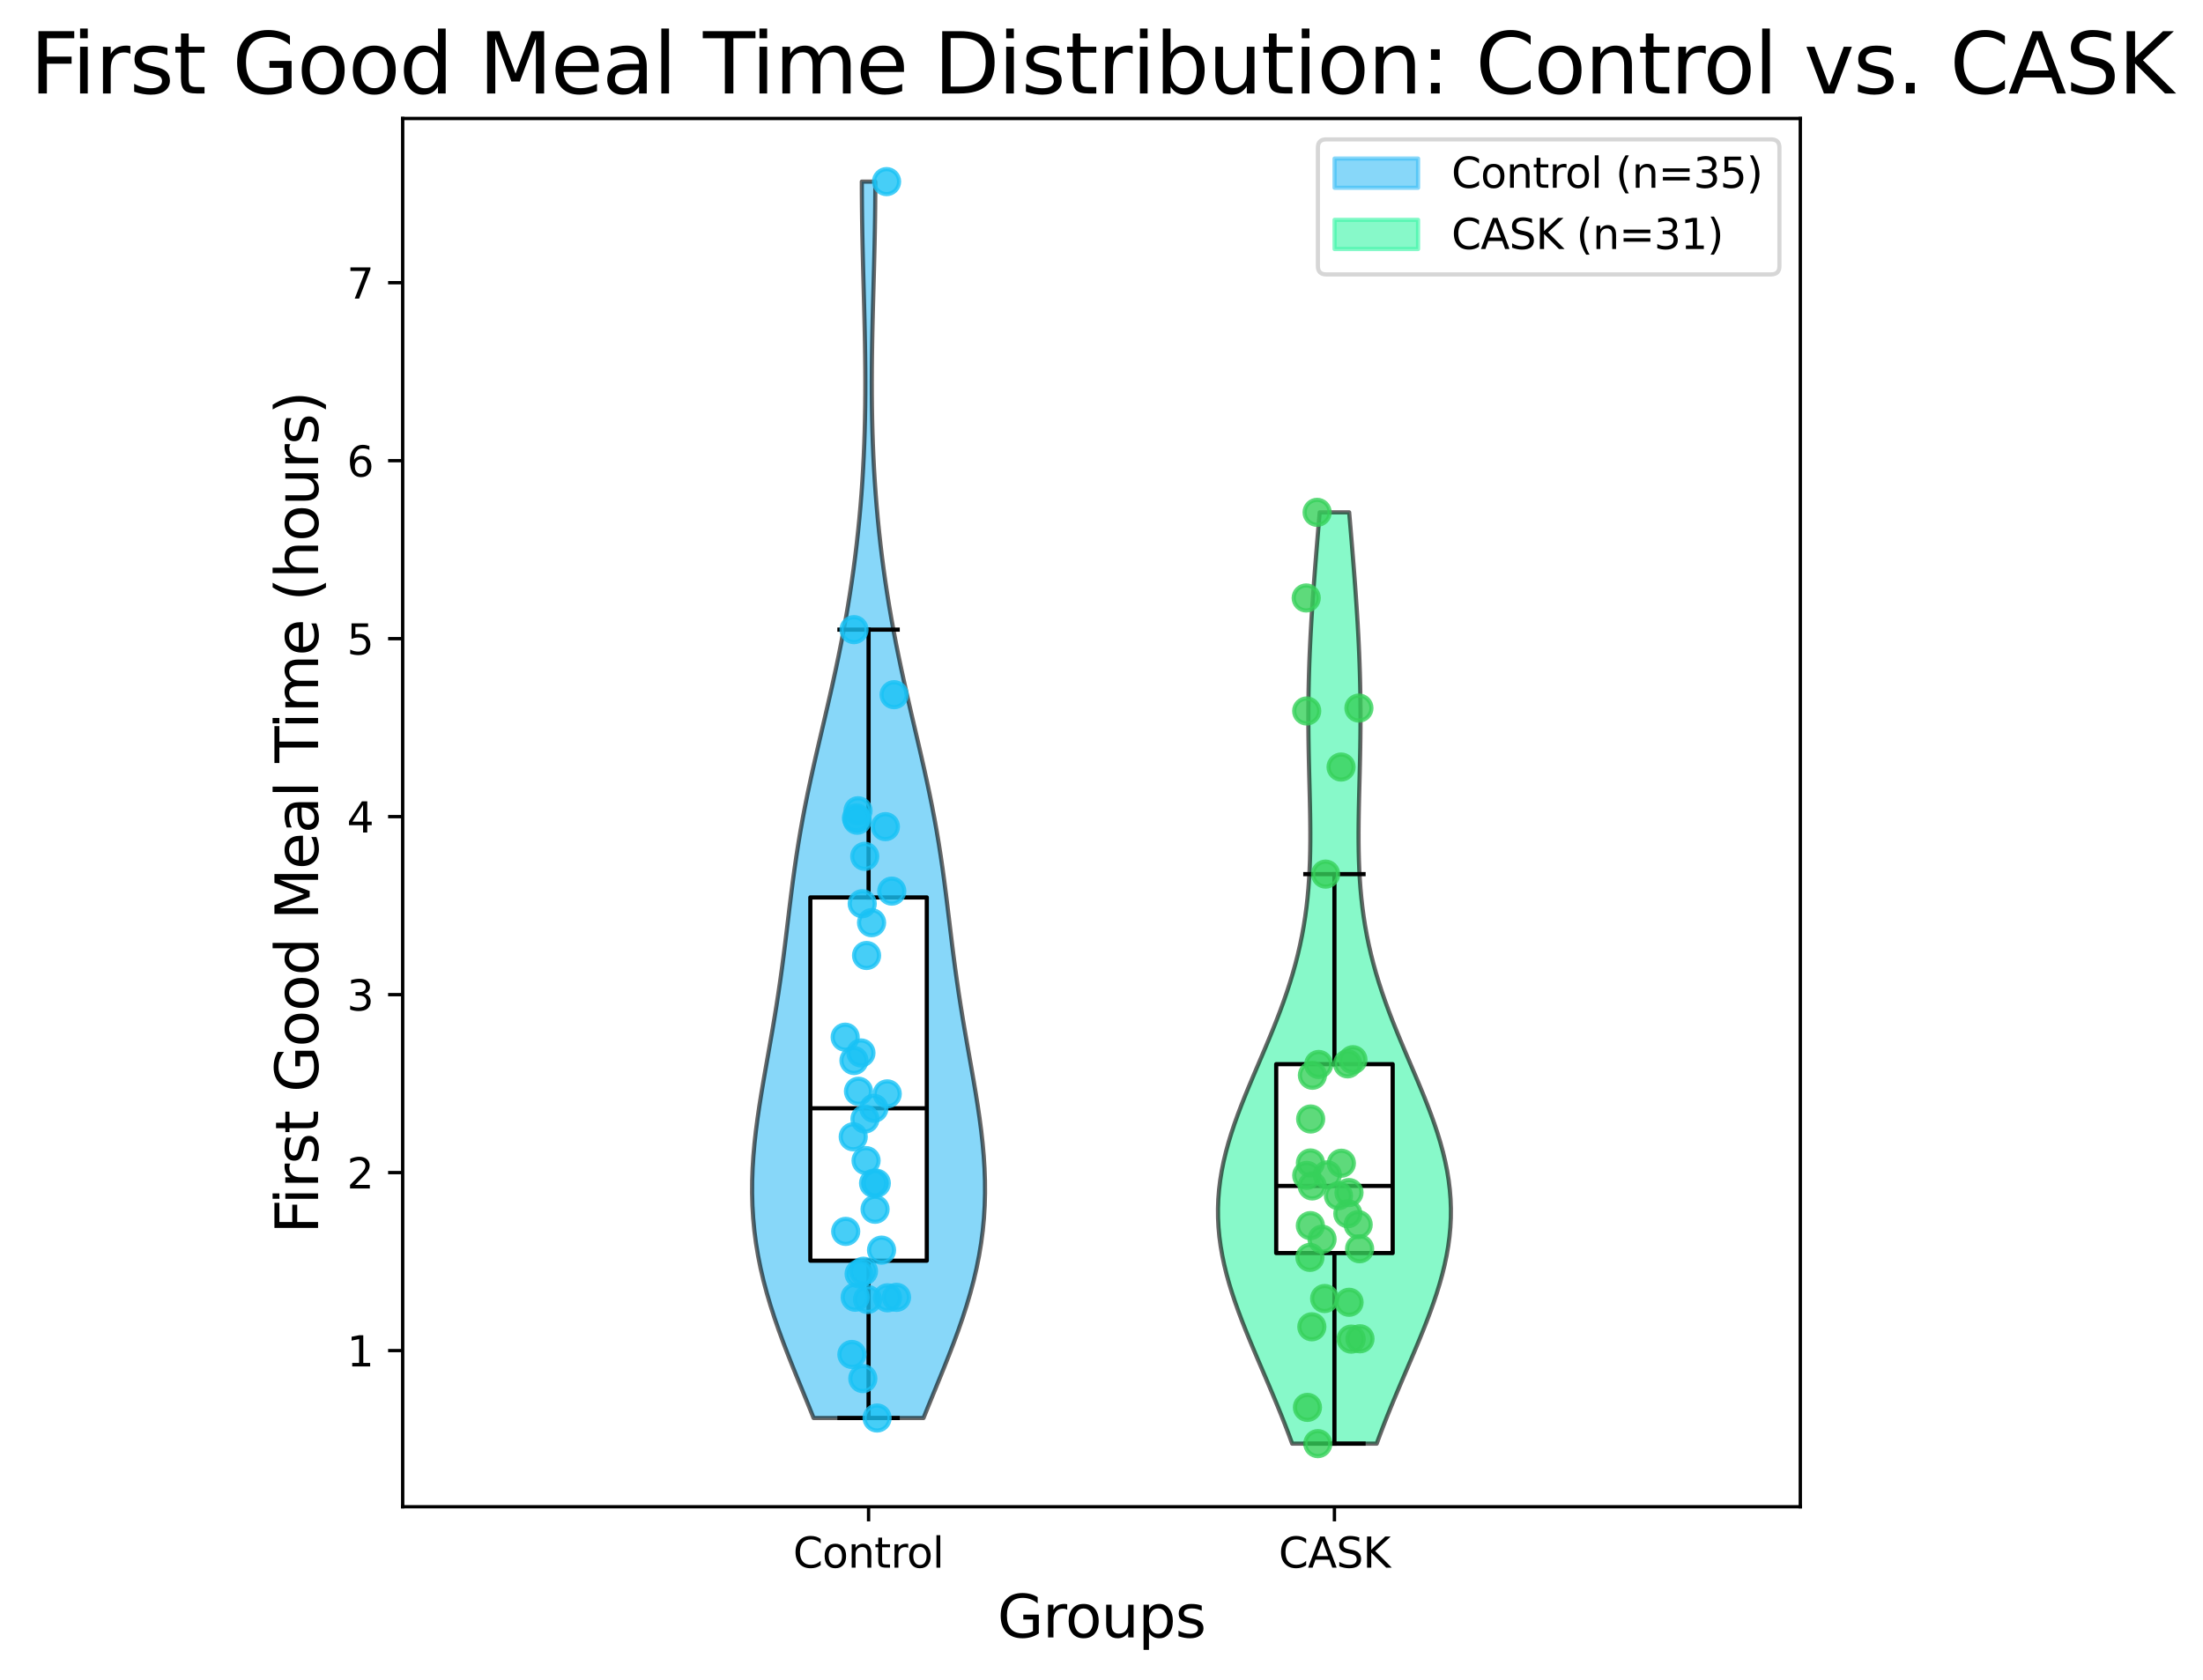 <?xml version="1.0" encoding="utf-8" standalone="no"?>
<!DOCTYPE svg PUBLIC "-//W3C//DTD SVG 1.1//EN"
  "http://www.w3.org/Graphics/SVG/1.1/DTD/svg11.dtd">
<svg xmlns:xlink="http://www.w3.org/1999/xlink" width="527.731pt" height="402.464pt" viewBox="0 0 527.731 402.464" xmlns="http://www.w3.org/2000/svg" version="1.1">
 <defs>
  <style type="text/css">*{stroke-linejoin: round; stroke-linecap: butt}</style>
 </defs>
 <g id="figure_1">
  <g id="patch_1">
   <path d="M 0 402.464 
L 527.731 402.464 
L 527.731 0 
L 0 0 
z
" style="fill: #ffffff"/>
  </g>
  <g id="axes_1">
   <g id="patch_2">
    <path d="M 96.466 361.037 
L 431.266 361.037 
L 431.266 28.397 
L 96.466 28.397 
z
" style="fill: #ffffff"/>
   </g>
   <g id="PolyCollection_1">
    <defs>
     <path id="mcf7bd364bf" d="M 221.23 -62.686 
L 194.901 -62.686 
L 193.692 -65.679 
L 192.469 -68.671 
L 191.243 -71.664 
L 190.029 -74.656 
L 188.84 -77.649 
L 187.687 -80.641 
L 186.585 -83.634 
L 185.544 -86.626 
L 184.576 -89.619 
L 183.69 -92.612 
L 182.893 -95.604 
L 182.193 -98.597 
L 181.594 -101.589 
L 181.099 -104.582 
L 180.709 -107.574 
L 180.425 -110.567 
L 180.245 -113.559 
L 180.166 -116.552 
L 180.182 -119.544 
L 180.289 -122.537 
L 180.48 -125.529 
L 180.746 -128.522 
L 181.08 -131.515 
L 181.471 -134.507 
L 181.911 -137.5 
L 182.388 -140.492 
L 182.894 -143.485 
L 183.416 -146.477 
L 183.947 -149.47 
L 184.477 -152.462 
L 184.999 -155.455 
L 185.506 -158.447 
L 185.993 -161.44 
L 186.457 -164.432 
L 186.897 -167.425 
L 187.313 -170.418 
L 187.708 -173.41 
L 188.086 -176.403 
L 188.452 -179.395 
L 188.812 -182.388 
L 189.174 -185.38 
L 189.545 -188.373 
L 189.932 -191.365 
L 190.341 -194.358 
L 190.778 -197.35 
L 191.247 -200.343 
L 191.75 -203.335 
L 192.288 -206.328 
L 192.861 -209.321 
L 193.467 -212.313 
L 194.103 -215.306 
L 194.763 -218.298 
L 195.442 -221.291 
L 196.135 -224.283 
L 196.836 -227.276 
L 197.537 -230.268 
L 198.234 -233.261 
L 198.92 -236.253 
L 199.591 -239.246 
L 200.242 -242.238 
L 200.871 -245.231 
L 201.474 -248.224 
L 202.05 -251.216 
L 202.597 -254.209 
L 203.113 -257.201 
L 203.598 -260.194 
L 204.053 -263.186 
L 204.476 -266.179 
L 204.867 -269.171 
L 205.228 -272.164 
L 205.557 -275.156 
L 205.856 -278.149 
L 206.125 -281.141 
L 206.364 -284.134 
L 206.574 -287.127 
L 206.755 -290.119 
L 206.908 -293.112 
L 207.034 -296.104 
L 207.133 -299.097 
L 207.207 -302.089 
L 207.258 -305.082 
L 207.285 -308.074 
L 207.292 -311.067 
L 207.28 -314.059 
L 207.25 -317.052 
L 207.206 -320.044 
L 207.148 -323.037 
L 207.081 -326.03 
L 207.006 -329.022 
L 206.927 -332.015 
L 206.846 -335.007 
L 206.766 -338 
L 206.69 -340.992 
L 206.621 -343.985 
L 206.561 -346.977 
L 206.512 -349.97 
L 206.476 -352.962 
L 206.454 -355.955 
L 206.447 -358.947 
L 209.684 -358.947 
L 209.684 -358.947 
L 209.677 -355.955 
L 209.655 -352.962 
L 209.619 -349.97 
L 209.57 -346.977 
L 209.51 -343.985 
L 209.441 -340.992 
L 209.365 -338 
L 209.285 -335.007 
L 209.204 -332.015 
L 209.125 -329.022 
L 209.05 -326.03 
L 208.983 -323.037 
L 208.926 -320.044 
L 208.881 -317.052 
L 208.852 -314.059 
L 208.839 -311.067 
L 208.846 -308.074 
L 208.874 -305.082 
L 208.924 -302.089 
L 208.998 -299.097 
L 209.098 -296.104 
L 209.223 -293.112 
L 209.376 -290.119 
L 209.557 -287.127 
L 209.767 -284.134 
L 210.006 -281.141 
L 210.275 -278.149 
L 210.574 -275.156 
L 210.904 -272.164 
L 211.264 -269.171 
L 211.656 -266.179 
L 212.079 -263.186 
L 212.533 -260.194 
L 213.018 -257.201 
L 213.535 -254.209 
L 214.081 -251.216 
L 214.657 -248.224 
L 215.26 -245.231 
L 215.889 -242.238 
L 216.541 -239.246 
L 217.212 -236.253 
L 217.898 -233.261 
L 218.594 -230.268 
L 219.296 -227.276 
L 219.996 -224.283 
L 220.689 -221.291 
L 221.368 -218.298 
L 222.029 -215.306 
L 222.664 -212.313 
L 223.27 -209.321 
L 223.843 -206.328 
L 224.382 -203.335 
L 224.885 -200.343 
L 225.353 -197.35 
L 225.79 -194.358 
L 226.199 -191.365 
L 226.586 -188.373 
L 226.957 -185.38 
L 227.319 -182.388 
L 227.68 -179.395 
L 228.046 -176.403 
L 228.423 -173.41 
L 228.818 -170.418 
L 229.235 -167.425 
L 229.675 -164.432 
L 230.139 -161.44 
L 230.625 -158.447 
L 231.132 -155.455 
L 231.654 -152.462 
L 232.184 -149.47 
L 232.715 -146.477 
L 233.238 -143.485 
L 233.743 -140.492 
L 234.22 -137.5 
L 234.66 -134.507 
L 235.052 -131.515 
L 235.385 -128.522 
L 235.652 -125.529 
L 235.842 -122.537 
L 235.949 -119.544 
L 235.966 -116.552 
L 235.886 -113.559 
L 235.706 -110.567 
L 235.422 -107.574 
L 235.032 -104.582 
L 234.537 -101.589 
L 233.938 -98.597 
L 233.238 -95.604 
L 232.441 -92.612 
L 231.555 -89.619 
L 230.587 -86.626 
L 229.546 -83.634 
L 228.444 -80.641 
L 227.292 -77.649 
L 226.102 -74.656 
L 224.888 -71.664 
L 223.663 -68.671 
L 222.439 -65.679 
L 221.23 -62.686 
z
" style="stroke: #000000; stroke-opacity: 0.6"/>
    </defs>
    <g clip-path="url(#p0cab4047d6)">
     <use xlink:href="#mcf7bd364bf" x="0" y="402.464" style="fill: #38bcf5; fill-opacity: 0.6; stroke: #000000; stroke-opacity: 0.6"/>
    </g>
   </g>
   <g id="PolyCollection_2">
    <defs>
     <path id="m0493d52d40" d="M 329.791 -56.547 
L 309.541 -56.547 
L 308.708 -58.802 
L 307.844 -61.056 
L 306.954 -63.31 
L 306.039 -65.564 
L 305.104 -67.818 
L 304.155 -70.072 
L 303.194 -72.326 
L 302.23 -74.58 
L 301.266 -76.834 
L 300.311 -79.088 
L 299.371 -81.342 
L 298.452 -83.596 
L 297.563 -85.85 
L 296.711 -88.104 
L 295.904 -90.358 
L 295.149 -92.612 
L 294.454 -94.866 
L 293.825 -97.12 
L 293.27 -99.374 
L 292.795 -101.628 
L 292.404 -103.882 
L 292.102 -106.136 
L 291.894 -108.39 
L 291.781 -110.644 
L 291.766 -112.898 
L 291.848 -115.152 
L 292.027 -117.406 
L 292.302 -119.661 
L 292.669 -121.915 
L 293.125 -124.169 
L 293.664 -126.423 
L 294.282 -128.677 
L 294.971 -130.931 
L 295.723 -133.185 
L 296.532 -135.439 
L 297.388 -137.693 
L 298.283 -139.947 
L 299.208 -142.201 
L 300.154 -144.455 
L 301.112 -146.709 
L 302.074 -148.963 
L 303.031 -151.217 
L 303.976 -153.471 
L 304.9 -155.725 
L 305.798 -157.979 
L 306.662 -160.233 
L 307.488 -162.487 
L 308.271 -164.741 
L 309.006 -166.995 
L 309.691 -169.249 
L 310.323 -171.503 
L 310.9 -173.757 
L 311.421 -176.011 
L 311.887 -178.265 
L 312.299 -180.52 
L 312.656 -182.774 
L 312.961 -185.028 
L 313.216 -187.282 
L 313.425 -189.536 
L 313.589 -191.79 
L 313.714 -194.044 
L 313.802 -196.298 
L 313.857 -198.552 
L 313.885 -200.806 
L 313.888 -203.06 
L 313.871 -205.314 
L 313.839 -207.568 
L 313.795 -209.822 
L 313.743 -212.076 
L 313.687 -214.33 
L 313.63 -216.584 
L 313.575 -218.838 
L 313.525 -221.092 
L 313.482 -223.346 
L 313.449 -225.6 
L 313.427 -227.854 
L 313.417 -230.108 
L 313.421 -232.362 
L 313.439 -234.616 
L 313.471 -236.87 
L 313.518 -239.124 
L 313.579 -241.379 
L 313.654 -243.633 
L 313.743 -245.887 
L 313.845 -248.141 
L 313.958 -250.395 
L 314.083 -252.649 
L 314.218 -254.903 
L 314.363 -257.157 
L 314.516 -259.411 
L 314.676 -261.665 
L 314.844 -263.919 
L 315.017 -266.173 
L 315.195 -268.427 
L 315.378 -270.681 
L 315.563 -272.935 
L 315.752 -275.189 
L 315.943 -277.443 
L 316.134 -279.697 
L 323.197 -279.697 
L 323.197 -279.697 
L 323.389 -277.443 
L 323.579 -275.189 
L 323.768 -272.935 
L 323.954 -270.681 
L 324.136 -268.427 
L 324.314 -266.173 
L 324.488 -263.919 
L 324.655 -261.665 
L 324.816 -259.411 
L 324.969 -257.157 
L 325.113 -254.903 
L 325.248 -252.649 
L 325.373 -250.395 
L 325.487 -248.141 
L 325.588 -245.887 
L 325.677 -243.633 
L 325.752 -241.379 
L 325.813 -239.124 
L 325.86 -236.87 
L 325.893 -234.616 
L 325.91 -232.362 
L 325.914 -230.108 
L 325.904 -227.854 
L 325.882 -225.6 
L 325.849 -223.346 
L 325.806 -221.092 
L 325.756 -218.838 
L 325.702 -216.584 
L 325.645 -214.33 
L 325.588 -212.076 
L 325.536 -209.822 
L 325.492 -207.568 
L 325.46 -205.314 
L 325.443 -203.06 
L 325.447 -200.806 
L 325.474 -198.552 
L 325.53 -196.298 
L 325.618 -194.044 
L 325.742 -191.79 
L 325.907 -189.536 
L 326.115 -187.282 
L 326.37 -185.028 
L 326.676 -182.774 
L 327.033 -180.52 
L 327.444 -178.265 
L 327.91 -176.011 
L 328.432 -173.757 
L 329.009 -171.503 
L 329.64 -169.249 
L 330.325 -166.995 
L 331.06 -164.741 
L 331.843 -162.487 
L 332.669 -160.233 
L 333.533 -157.979 
L 334.431 -155.725 
L 335.355 -153.471 
L 336.3 -151.217 
L 337.257 -148.963 
L 338.219 -146.709 
L 339.178 -144.455 
L 340.124 -142.201 
L 341.049 -139.947 
L 341.944 -137.693 
L 342.8 -135.439 
L 343.608 -133.185 
L 344.361 -130.931 
L 345.049 -128.677 
L 345.667 -126.423 
L 346.206 -124.169 
L 346.662 -121.915 
L 347.029 -119.661 
L 347.304 -117.406 
L 347.483 -115.152 
L 347.566 -112.898 
L 347.55 -110.644 
L 347.437 -108.39 
L 347.229 -106.136 
L 346.927 -103.882 
L 346.537 -101.628 
L 346.061 -99.374 
L 345.506 -97.12 
L 344.877 -94.866 
L 344.182 -92.612 
L 343.427 -90.358 
L 342.62 -88.104 
L 341.768 -85.85 
L 340.879 -83.596 
L 339.961 -81.342 
L 339.02 -79.088 
L 338.065 -76.834 
L 337.101 -74.58 
L 336.137 -72.326 
L 335.177 -70.072 
L 334.227 -67.818 
L 333.292 -65.564 
L 332.378 -63.31 
L 331.487 -61.056 
L 330.624 -58.802 
L 329.791 -56.547 
z
" style="stroke: #000000; stroke-opacity: 0.6"/>
    </defs>
    <g clip-path="url(#p0cab4047d6)">
     <use xlink:href="#m0493d52d40" x="0" y="402.464" style="fill: #38f5a6; fill-opacity: 0.6; stroke: #000000; stroke-opacity: 0.6"/>
    </g>
   </g>
   <g id="matplotlib.axis_1">
    <g id="xtick_1">
     <g id="line2d_1">
      <defs>
       <path id="m2cb1c6c7d2" d="M 0 0 
L 0 3.5 
" style="stroke: #000000; stroke-width: 0.8"/>
      </defs>
      <g>
       <use xlink:href="#m2cb1c6c7d2" x="208.066" y="361.037" style="stroke: #000000; stroke-width: 0.8"/>
      </g>
     </g>
     <g id="text_1">
      <!-- Control -->
      <g transform="translate(189.995 375.635) scale(0.1 -0.1)">
       <defs>
        <path id="DejaVuSans-43" d="M 4122 4306 
L 4122 3641 
Q 3803 3938 3442 4084 
Q 3081 4231 2675 4231 
Q 1875 4231 1450 3742 
Q 1025 3253 1025 2328 
Q 1025 1406 1450 917 
Q 1875 428 2675 428 
Q 3081 428 3442 575 
Q 3803 722 4122 1019 
L 4122 359 
Q 3791 134 3420 21 
Q 3050 -91 2638 -91 
Q 1578 -91 968 557 
Q 359 1206 359 2328 
Q 359 3453 968 4101 
Q 1578 4750 2638 4750 
Q 3056 4750 3426 4639 
Q 3797 4528 4122 4306 
z
" transform="scale(0.016)"/>
        <path id="DejaVuSans-6f" d="M 1959 3097 
Q 1497 3097 1228 2736 
Q 959 2375 959 1747 
Q 959 1119 1226 758 
Q 1494 397 1959 397 
Q 2419 397 2687 759 
Q 2956 1122 2956 1747 
Q 2956 2369 2687 2733 
Q 2419 3097 1959 3097 
z
M 1959 3584 
Q 2709 3584 3137 3096 
Q 3566 2609 3566 1747 
Q 3566 888 3137 398 
Q 2709 -91 1959 -91 
Q 1206 -91 779 398 
Q 353 888 353 1747 
Q 353 2609 779 3096 
Q 1206 3584 1959 3584 
z
" transform="scale(0.016)"/>
        <path id="DejaVuSans-6e" d="M 3513 2113 
L 3513 0 
L 2938 0 
L 2938 2094 
Q 2938 2591 2744 2837 
Q 2550 3084 2163 3084 
Q 1697 3084 1428 2787 
Q 1159 2491 1159 1978 
L 1159 0 
L 581 0 
L 581 3500 
L 1159 3500 
L 1159 2956 
Q 1366 3272 1645 3428 
Q 1925 3584 2291 3584 
Q 2894 3584 3203 3211 
Q 3513 2838 3513 2113 
z
" transform="scale(0.016)"/>
        <path id="DejaVuSans-74" d="M 1172 4494 
L 1172 3500 
L 2356 3500 
L 2356 3053 
L 1172 3053 
L 1172 1153 
Q 1172 725 1289 603 
Q 1406 481 1766 481 
L 2356 481 
L 2356 0 
L 1766 0 
Q 1100 0 847 248 
Q 594 497 594 1153 
L 594 3053 
L 172 3053 
L 172 3500 
L 594 3500 
L 594 4494 
L 1172 4494 
z
" transform="scale(0.016)"/>
        <path id="DejaVuSans-72" d="M 2631 2963 
Q 2534 3019 2420 3045 
Q 2306 3072 2169 3072 
Q 1681 3072 1420 2755 
Q 1159 2438 1159 1844 
L 1159 0 
L 581 0 
L 581 3500 
L 1159 3500 
L 1159 2956 
Q 1341 3275 1631 3429 
Q 1922 3584 2338 3584 
Q 2397 3584 2469 3576 
Q 2541 3569 2628 3553 
L 2631 2963 
z
" transform="scale(0.016)"/>
        <path id="DejaVuSans-6c" d="M 603 4863 
L 1178 4863 
L 1178 0 
L 603 0 
L 603 4863 
z
" transform="scale(0.016)"/>
       </defs>
       <use xlink:href="#DejaVuSans-43"/>
       <use xlink:href="#DejaVuSans-6f" x="69.824"/>
       <use xlink:href="#DejaVuSans-6e" x="131.006"/>
       <use xlink:href="#DejaVuSans-74" x="194.385"/>
       <use xlink:href="#DejaVuSans-72" x="233.594"/>
       <use xlink:href="#DejaVuSans-6f" x="272.457"/>
       <use xlink:href="#DejaVuSans-6c" x="333.639"/>
      </g>
     </g>
    </g>
    <g id="xtick_2">
     <g id="line2d_2">
      <g>
       <use xlink:href="#m2cb1c6c7d2" x="319.666" y="361.037" style="stroke: #000000; stroke-width: 0.8"/>
      </g>
     </g>
     <g id="text_2">
      <!-- CASK -->
      <g transform="translate(306.301 375.635) scale(0.1 -0.1)">
       <defs>
        <path id="DejaVuSans-41" d="M 2188 4044 
L 1331 1722 
L 3047 1722 
L 2188 4044 
z
M 1831 4666 
L 2547 4666 
L 4325 0 
L 3669 0 
L 3244 1197 
L 1141 1197 
L 716 0 
L 50 0 
L 1831 4666 
z
" transform="scale(0.016)"/>
        <path id="DejaVuSans-53" d="M 3425 4513 
L 3425 3897 
Q 3066 4069 2747 4153 
Q 2428 4238 2131 4238 
Q 1616 4238 1336 4038 
Q 1056 3838 1056 3469 
Q 1056 3159 1242 3001 
Q 1428 2844 1947 2747 
L 2328 2669 
Q 3034 2534 3370 2195 
Q 3706 1856 3706 1288 
Q 3706 609 3251 259 
Q 2797 -91 1919 -91 
Q 1588 -91 1214 -16 
Q 841 59 441 206 
L 441 856 
Q 825 641 1194 531 
Q 1563 422 1919 422 
Q 2459 422 2753 634 
Q 3047 847 3047 1241 
Q 3047 1584 2836 1778 
Q 2625 1972 2144 2069 
L 1759 2144 
Q 1053 2284 737 2584 
Q 422 2884 422 3419 
Q 422 4038 858 4394 
Q 1294 4750 2059 4750 
Q 2388 4750 2728 4690 
Q 3069 4631 3425 4513 
z
" transform="scale(0.016)"/>
        <path id="DejaVuSans-4b" d="M 628 4666 
L 1259 4666 
L 1259 2694 
L 3353 4666 
L 4166 4666 
L 1850 2491 
L 4331 0 
L 3500 0 
L 1259 2247 
L 1259 0 
L 628 0 
L 628 4666 
z
" transform="scale(0.016)"/>
       </defs>
       <use xlink:href="#DejaVuSans-43"/>
       <use xlink:href="#DejaVuSans-41" x="69.824"/>
       <use xlink:href="#DejaVuSans-53" x="138.232"/>
       <use xlink:href="#DejaVuSans-4b" x="201.709"/>
      </g>
     </g>
    </g>
    <g id="text_3">
     <!-- Groups -->
     <g transform="translate(238.912 392.353) scale(0.14 -0.14)">
      <defs>
       <path id="DejaVuSans-47" d="M 3809 666 
L 3809 1919 
L 2778 1919 
L 2778 2438 
L 4434 2438 
L 4434 434 
Q 4069 175 3628 42 
Q 3188 -91 2688 -91 
Q 1594 -91 976 548 
Q 359 1188 359 2328 
Q 359 3472 976 4111 
Q 1594 4750 2688 4750 
Q 3144 4750 3555 4637 
Q 3966 4525 4313 4306 
L 4313 3634 
Q 3963 3931 3569 4081 
Q 3175 4231 2741 4231 
Q 1884 4231 1454 3753 
Q 1025 3275 1025 2328 
Q 1025 1384 1454 906 
Q 1884 428 2741 428 
Q 3075 428 3337 486 
Q 3600 544 3809 666 
z
" transform="scale(0.016)"/>
       <path id="DejaVuSans-75" d="M 544 1381 
L 544 3500 
L 1119 3500 
L 1119 1403 
Q 1119 906 1312 657 
Q 1506 409 1894 409 
Q 2359 409 2629 706 
Q 2900 1003 2900 1516 
L 2900 3500 
L 3475 3500 
L 3475 0 
L 2900 0 
L 2900 538 
Q 2691 219 2414 64 
Q 2138 -91 1772 -91 
Q 1169 -91 856 284 
Q 544 659 544 1381 
z
M 1991 3584 
L 1991 3584 
z
" transform="scale(0.016)"/>
       <path id="DejaVuSans-70" d="M 1159 525 
L 1159 -1331 
L 581 -1331 
L 581 3500 
L 1159 3500 
L 1159 2969 
Q 1341 3281 1617 3432 
Q 1894 3584 2278 3584 
Q 2916 3584 3314 3078 
Q 3713 2572 3713 1747 
Q 3713 922 3314 415 
Q 2916 -91 2278 -91 
Q 1894 -91 1617 61 
Q 1341 213 1159 525 
z
M 3116 1747 
Q 3116 2381 2855 2742 
Q 2594 3103 2138 3103 
Q 1681 3103 1420 2742 
Q 1159 2381 1159 1747 
Q 1159 1113 1420 752 
Q 1681 391 2138 391 
Q 2594 391 2855 752 
Q 3116 1113 3116 1747 
z
" transform="scale(0.016)"/>
       <path id="DejaVuSans-73" d="M 2834 3397 
L 2834 2853 
Q 2591 2978 2328 3040 
Q 2066 3103 1784 3103 
Q 1356 3103 1142 2972 
Q 928 2841 928 2578 
Q 928 2378 1081 2264 
Q 1234 2150 1697 2047 
L 1894 2003 
Q 2506 1872 2764 1633 
Q 3022 1394 3022 966 
Q 3022 478 2636 193 
Q 2250 -91 1575 -91 
Q 1294 -91 989 -36 
Q 684 19 347 128 
L 347 722 
Q 666 556 975 473 
Q 1284 391 1588 391 
Q 1994 391 2212 530 
Q 2431 669 2431 922 
Q 2431 1156 2273 1281 
Q 2116 1406 1581 1522 
L 1381 1569 
Q 847 1681 609 1914 
Q 372 2147 372 2553 
Q 372 3047 722 3315 
Q 1072 3584 1716 3584 
Q 2034 3584 2315 3537 
Q 2597 3491 2834 3397 
z
" transform="scale(0.016)"/>
      </defs>
      <use xlink:href="#DejaVuSans-47"/>
      <use xlink:href="#DejaVuSans-72" x="77.49"/>
      <use xlink:href="#DejaVuSans-6f" x="116.354"/>
      <use xlink:href="#DejaVuSans-75" x="177.535"/>
      <use xlink:href="#DejaVuSans-70" x="240.914"/>
      <use xlink:href="#DejaVuSans-73" x="304.391"/>
     </g>
    </g>
   </g>
   <g id="matplotlib.axis_2">
    <g id="ytick_1">
     <g id="line2d_3">
      <defs>
       <path id="m8f19df49de" d="M 0 0 
L -3.5 0 
" style="stroke: #000000; stroke-width: 0.8"/>
      </defs>
      <g>
       <use xlink:href="#m8f19df49de" x="96.466" y="323.618" style="stroke: #000000; stroke-width: 0.8"/>
      </g>
     </g>
     <g id="text_4">
      <!-- 1 -->
      <g transform="translate(83.103 327.417) scale(0.1 -0.1)">
       <defs>
        <path id="DejaVuSans-31" d="M 794 531 
L 1825 531 
L 1825 4091 
L 703 3866 
L 703 4441 
L 1819 4666 
L 2450 4666 
L 2450 531 
L 3481 531 
L 3481 0 
L 794 0 
L 794 531 
z
" transform="scale(0.016)"/>
       </defs>
       <use xlink:href="#DejaVuSans-31"/>
      </g>
     </g>
    </g>
    <g id="ytick_2">
     <g id="line2d_4">
      <g>
       <use xlink:href="#m8f19df49de" x="96.466" y="280.972" style="stroke: #000000; stroke-width: 0.8"/>
      </g>
     </g>
     <g id="text_5">
      <!-- 2 -->
      <g transform="translate(83.103 284.771) scale(0.1 -0.1)">
       <defs>
        <path id="DejaVuSans-32" d="M 1228 531 
L 3431 531 
L 3431 0 
L 469 0 
L 469 531 
Q 828 903 1448 1529 
Q 2069 2156 2228 2338 
Q 2531 2678 2651 2914 
Q 2772 3150 2772 3378 
Q 2772 3750 2511 3984 
Q 2250 4219 1831 4219 
Q 1534 4219 1204 4116 
Q 875 4013 500 3803 
L 500 4441 
Q 881 4594 1212 4672 
Q 1544 4750 1819 4750 
Q 2544 4750 2975 4387 
Q 3406 4025 3406 3419 
Q 3406 3131 3298 2873 
Q 3191 2616 2906 2266 
Q 2828 2175 2409 1742 
Q 1991 1309 1228 531 
z
" transform="scale(0.016)"/>
       </defs>
       <use xlink:href="#DejaVuSans-32"/>
      </g>
     </g>
    </g>
    <g id="ytick_3">
     <g id="line2d_5">
      <g>
       <use xlink:href="#m8f19df49de" x="96.466" y="238.326" style="stroke: #000000; stroke-width: 0.8"/>
      </g>
     </g>
     <g id="text_6">
      <!-- 3 -->
      <g transform="translate(83.103 242.125) scale(0.1 -0.1)">
       <defs>
        <path id="DejaVuSans-33" d="M 2597 2516 
Q 3050 2419 3304 2112 
Q 3559 1806 3559 1356 
Q 3559 666 3084 287 
Q 2609 -91 1734 -91 
Q 1441 -91 1130 -33 
Q 819 25 488 141 
L 488 750 
Q 750 597 1062 519 
Q 1375 441 1716 441 
Q 2309 441 2620 675 
Q 2931 909 2931 1356 
Q 2931 1769 2642 2001 
Q 2353 2234 1838 2234 
L 1294 2234 
L 1294 2753 
L 1863 2753 
Q 2328 2753 2575 2939 
Q 2822 3125 2822 3475 
Q 2822 3834 2567 4026 
Q 2313 4219 1838 4219 
Q 1578 4219 1281 4162 
Q 984 4106 628 3988 
L 628 4550 
Q 988 4650 1302 4700 
Q 1616 4750 1894 4750 
Q 2613 4750 3031 4423 
Q 3450 4097 3450 3541 
Q 3450 3153 3228 2886 
Q 3006 2619 2597 2516 
z
" transform="scale(0.016)"/>
       </defs>
       <use xlink:href="#DejaVuSans-33"/>
      </g>
     </g>
    </g>
    <g id="ytick_4">
     <g id="line2d_6">
      <g>
       <use xlink:href="#m8f19df49de" x="96.466" y="195.68" style="stroke: #000000; stroke-width: 0.8"/>
      </g>
     </g>
     <g id="text_7">
      <!-- 4 -->
      <g transform="translate(83.103 199.479) scale(0.1 -0.1)">
       <defs>
        <path id="DejaVuSans-34" d="M 2419 4116 
L 825 1625 
L 2419 1625 
L 2419 4116 
z
M 2253 4666 
L 3047 4666 
L 3047 1625 
L 3713 1625 
L 3713 1100 
L 3047 1100 
L 3047 0 
L 2419 0 
L 2419 1100 
L 313 1100 
L 313 1709 
L 2253 4666 
z
" transform="scale(0.016)"/>
       </defs>
       <use xlink:href="#DejaVuSans-34"/>
      </g>
     </g>
    </g>
    <g id="ytick_5">
     <g id="line2d_7">
      <g>
       <use xlink:href="#m8f19df49de" x="96.466" y="153.034" style="stroke: #000000; stroke-width: 0.8"/>
      </g>
     </g>
     <g id="text_8">
      <!-- 5 -->
      <g transform="translate(83.103 156.833) scale(0.1 -0.1)">
       <defs>
        <path id="DejaVuSans-35" d="M 691 4666 
L 3169 4666 
L 3169 4134 
L 1269 4134 
L 1269 2991 
Q 1406 3038 1543 3061 
Q 1681 3084 1819 3084 
Q 2600 3084 3056 2656 
Q 3513 2228 3513 1497 
Q 3513 744 3044 326 
Q 2575 -91 1722 -91 
Q 1428 -91 1123 -41 
Q 819 9 494 109 
L 494 744 
Q 775 591 1075 516 
Q 1375 441 1709 441 
Q 2250 441 2565 725 
Q 2881 1009 2881 1497 
Q 2881 1984 2565 2268 
Q 2250 2553 1709 2553 
Q 1456 2553 1204 2497 
Q 953 2441 691 2322 
L 691 4666 
z
" transform="scale(0.016)"/>
       </defs>
       <use xlink:href="#DejaVuSans-35"/>
      </g>
     </g>
    </g>
    <g id="ytick_6">
     <g id="line2d_8">
      <g>
       <use xlink:href="#m8f19df49de" x="96.466" y="110.388" style="stroke: #000000; stroke-width: 0.8"/>
      </g>
     </g>
     <g id="text_9">
      <!-- 6 -->
      <g transform="translate(83.103 114.187) scale(0.1 -0.1)">
       <defs>
        <path id="DejaVuSans-36" d="M 2113 2584 
Q 1688 2584 1439 2293 
Q 1191 2003 1191 1497 
Q 1191 994 1439 701 
Q 1688 409 2113 409 
Q 2538 409 2786 701 
Q 3034 994 3034 1497 
Q 3034 2003 2786 2293 
Q 2538 2584 2113 2584 
z
M 3366 4563 
L 3366 3988 
Q 3128 4100 2886 4159 
Q 2644 4219 2406 4219 
Q 1781 4219 1451 3797 
Q 1122 3375 1075 2522 
Q 1259 2794 1537 2939 
Q 1816 3084 2150 3084 
Q 2853 3084 3261 2657 
Q 3669 2231 3669 1497 
Q 3669 778 3244 343 
Q 2819 -91 2113 -91 
Q 1303 -91 875 529 
Q 447 1150 447 2328 
Q 447 3434 972 4092 
Q 1497 4750 2381 4750 
Q 2619 4750 2861 4703 
Q 3103 4656 3366 4563 
z
" transform="scale(0.016)"/>
       </defs>
       <use xlink:href="#DejaVuSans-36"/>
      </g>
     </g>
    </g>
    <g id="ytick_7">
     <g id="line2d_9">
      <g>
       <use xlink:href="#m8f19df49de" x="96.466" y="67.742" style="stroke: #000000; stroke-width: 0.8"/>
      </g>
     </g>
     <g id="text_10">
      <!-- 7 -->
      <g transform="translate(83.103 71.541) scale(0.1 -0.1)">
       <defs>
        <path id="DejaVuSans-37" d="M 525 4666 
L 3525 4666 
L 3525 4397 
L 1831 0 
L 1172 0 
L 2766 4134 
L 525 4134 
L 525 4666 
z
" transform="scale(0.016)"/>
       </defs>
       <use xlink:href="#DejaVuSans-37"/>
      </g>
     </g>
    </g>
    <g id="text_11">
     <!-- First Good Meal Time (hours) -->
     <g transform="translate(76.192 295.632) rotate(-90) scale(0.14 -0.14)">
      <defs>
       <path id="DejaVuSans-46" d="M 628 4666 
L 3309 4666 
L 3309 4134 
L 1259 4134 
L 1259 2759 
L 3109 2759 
L 3109 2228 
L 1259 2228 
L 1259 0 
L 628 0 
L 628 4666 
z
" transform="scale(0.016)"/>
       <path id="DejaVuSans-69" d="M 603 3500 
L 1178 3500 
L 1178 0 
L 603 0 
L 603 3500 
z
M 603 4863 
L 1178 4863 
L 1178 4134 
L 603 4134 
L 603 4863 
z
" transform="scale(0.016)"/>
       <path id="DejaVuSans-20" transform="scale(0.016)"/>
       <path id="DejaVuSans-64" d="M 2906 2969 
L 2906 4863 
L 3481 4863 
L 3481 0 
L 2906 0 
L 2906 525 
Q 2725 213 2448 61 
Q 2172 -91 1784 -91 
Q 1150 -91 751 415 
Q 353 922 353 1747 
Q 353 2572 751 3078 
Q 1150 3584 1784 3584 
Q 2172 3584 2448 3432 
Q 2725 3281 2906 2969 
z
M 947 1747 
Q 947 1113 1208 752 
Q 1469 391 1925 391 
Q 2381 391 2643 752 
Q 2906 1113 2906 1747 
Q 2906 2381 2643 2742 
Q 2381 3103 1925 3103 
Q 1469 3103 1208 2742 
Q 947 2381 947 1747 
z
" transform="scale(0.016)"/>
       <path id="DejaVuSans-4d" d="M 628 4666 
L 1569 4666 
L 2759 1491 
L 3956 4666 
L 4897 4666 
L 4897 0 
L 4281 0 
L 4281 4097 
L 3078 897 
L 2444 897 
L 1241 4097 
L 1241 0 
L 628 0 
L 628 4666 
z
" transform="scale(0.016)"/>
       <path id="DejaVuSans-65" d="M 3597 1894 
L 3597 1613 
L 953 1613 
Q 991 1019 1311 708 
Q 1631 397 2203 397 
Q 2534 397 2845 478 
Q 3156 559 3463 722 
L 3463 178 
Q 3153 47 2828 -22 
Q 2503 -91 2169 -91 
Q 1331 -91 842 396 
Q 353 884 353 1716 
Q 353 2575 817 3079 
Q 1281 3584 2069 3584 
Q 2775 3584 3186 3129 
Q 3597 2675 3597 1894 
z
M 3022 2063 
Q 3016 2534 2758 2815 
Q 2500 3097 2075 3097 
Q 1594 3097 1305 2825 
Q 1016 2553 972 2059 
L 3022 2063 
z
" transform="scale(0.016)"/>
       <path id="DejaVuSans-61" d="M 2194 1759 
Q 1497 1759 1228 1600 
Q 959 1441 959 1056 
Q 959 750 1161 570 
Q 1363 391 1709 391 
Q 2188 391 2477 730 
Q 2766 1069 2766 1631 
L 2766 1759 
L 2194 1759 
z
M 3341 1997 
L 3341 0 
L 2766 0 
L 2766 531 
Q 2569 213 2275 61 
Q 1981 -91 1556 -91 
Q 1019 -91 701 211 
Q 384 513 384 1019 
Q 384 1609 779 1909 
Q 1175 2209 1959 2209 
L 2766 2209 
L 2766 2266 
Q 2766 2663 2505 2880 
Q 2244 3097 1772 3097 
Q 1472 3097 1187 3025 
Q 903 2953 641 2809 
L 641 3341 
Q 956 3463 1253 3523 
Q 1550 3584 1831 3584 
Q 2591 3584 2966 3190 
Q 3341 2797 3341 1997 
z
" transform="scale(0.016)"/>
       <path id="DejaVuSans-54" d="M -19 4666 
L 3928 4666 
L 3928 4134 
L 2272 4134 
L 2272 0 
L 1638 0 
L 1638 4134 
L -19 4134 
L -19 4666 
z
" transform="scale(0.016)"/>
       <path id="DejaVuSans-6d" d="M 3328 2828 
Q 3544 3216 3844 3400 
Q 4144 3584 4550 3584 
Q 5097 3584 5394 3201 
Q 5691 2819 5691 2113 
L 5691 0 
L 5113 0 
L 5113 2094 
Q 5113 2597 4934 2840 
Q 4756 3084 4391 3084 
Q 3944 3084 3684 2787 
Q 3425 2491 3425 1978 
L 3425 0 
L 2847 0 
L 2847 2094 
Q 2847 2600 2669 2842 
Q 2491 3084 2119 3084 
Q 1678 3084 1418 2786 
Q 1159 2488 1159 1978 
L 1159 0 
L 581 0 
L 581 3500 
L 1159 3500 
L 1159 2956 
Q 1356 3278 1631 3431 
Q 1906 3584 2284 3584 
Q 2666 3584 2933 3390 
Q 3200 3197 3328 2828 
z
" transform="scale(0.016)"/>
       <path id="DejaVuSans-28" d="M 1984 4856 
Q 1566 4138 1362 3434 
Q 1159 2731 1159 2009 
Q 1159 1288 1364 580 
Q 1569 -128 1984 -844 
L 1484 -844 
Q 1016 -109 783 600 
Q 550 1309 550 2009 
Q 550 2706 781 3412 
Q 1013 4119 1484 4856 
L 1984 4856 
z
" transform="scale(0.016)"/>
       <path id="DejaVuSans-68" d="M 3513 2113 
L 3513 0 
L 2938 0 
L 2938 2094 
Q 2938 2591 2744 2837 
Q 2550 3084 2163 3084 
Q 1697 3084 1428 2787 
Q 1159 2491 1159 1978 
L 1159 0 
L 581 0 
L 581 4863 
L 1159 4863 
L 1159 2956 
Q 1366 3272 1645 3428 
Q 1925 3584 2291 3584 
Q 2894 3584 3203 3211 
Q 3513 2838 3513 2113 
z
" transform="scale(0.016)"/>
       <path id="DejaVuSans-29" d="M 513 4856 
L 1013 4856 
Q 1481 4119 1714 3412 
Q 1947 2706 1947 2009 
Q 1947 1309 1714 600 
Q 1481 -109 1013 -844 
L 513 -844 
Q 928 -128 1133 580 
Q 1338 1288 1338 2009 
Q 1338 2731 1133 3434 
Q 928 4138 513 4856 
z
" transform="scale(0.016)"/>
      </defs>
      <use xlink:href="#DejaVuSans-46"/>
      <use xlink:href="#DejaVuSans-69" x="50.27"/>
      <use xlink:href="#DejaVuSans-72" x="78.053"/>
      <use xlink:href="#DejaVuSans-73" x="119.166"/>
      <use xlink:href="#DejaVuSans-74" x="171.266"/>
      <use xlink:href="#DejaVuSans-20" x="210.475"/>
      <use xlink:href="#DejaVuSans-47" x="242.262"/>
      <use xlink:href="#DejaVuSans-6f" x="319.752"/>
      <use xlink:href="#DejaVuSans-6f" x="380.934"/>
      <use xlink:href="#DejaVuSans-64" x="442.115"/>
      <use xlink:href="#DejaVuSans-20" x="505.592"/>
      <use xlink:href="#DejaVuSans-4d" x="537.379"/>
      <use xlink:href="#DejaVuSans-65" x="623.658"/>
      <use xlink:href="#DejaVuSans-61" x="685.182"/>
      <use xlink:href="#DejaVuSans-6c" x="746.461"/>
      <use xlink:href="#DejaVuSans-20" x="774.244"/>
      <use xlink:href="#DejaVuSans-54" x="806.031"/>
      <use xlink:href="#DejaVuSans-69" x="863.99"/>
      <use xlink:href="#DejaVuSans-6d" x="891.773"/>
      <use xlink:href="#DejaVuSans-65" x="989.186"/>
      <use xlink:href="#DejaVuSans-20" x="1050.709"/>
      <use xlink:href="#DejaVuSans-28" x="1082.496"/>
      <use xlink:href="#DejaVuSans-68" x="1121.51"/>
      <use xlink:href="#DejaVuSans-6f" x="1184.889"/>
      <use xlink:href="#DejaVuSans-75" x="1246.07"/>
      <use xlink:href="#DejaVuSans-72" x="1309.449"/>
      <use xlink:href="#DejaVuSans-73" x="1350.562"/>
      <use xlink:href="#DejaVuSans-29" x="1402.662"/>
     </g>
    </g>
   </g>
   <g id="patch_3">
    <path d="M 194.116 302.078 
L 222.016 302.078 
L 222.016 215.034 
L 194.116 215.034 
L 194.116 302.078 
z
" clip-path="url(#p0cab4047d6)" style="fill: #ffffff; stroke: #000000; stroke-linejoin: miter"/>
   </g>
   <g id="line2d_10">
    <path d="M 208.066 302.078 
L 208.066 339.778 
" clip-path="url(#p0cab4047d6)" style="fill: none; stroke: #000000; stroke-linecap: square"/>
   </g>
   <g id="line2d_11">
    <path d="M 208.066 215.034 
L 208.066 150.873 
" clip-path="url(#p0cab4047d6)" style="fill: none; stroke: #000000; stroke-linecap: square"/>
   </g>
   <g id="line2d_12">
    <path d="M 201.091 339.778 
L 215.041 339.778 
" clip-path="url(#p0cab4047d6)" style="fill: none; stroke: #000000; stroke-linecap: square"/>
   </g>
   <g id="line2d_13">
    <path d="M 201.091 150.873 
L 215.041 150.873 
" clip-path="url(#p0cab4047d6)" style="fill: none; stroke: #000000; stroke-linecap: square"/>
   </g>
   <g id="patch_4">
    <path d="M 305.716 300.255 
L 333.616 300.255 
L 333.616 254.987 
L 305.716 254.987 
L 305.716 300.255 
z
" clip-path="url(#p0cab4047d6)" style="fill: #ffffff; stroke: #000000; stroke-linejoin: miter"/>
   </g>
   <g id="line2d_14">
    <path d="M 319.666 300.255 
L 319.666 345.917 
" clip-path="url(#p0cab4047d6)" style="fill: none; stroke: #000000; stroke-linecap: square"/>
   </g>
   <g id="line2d_15">
    <path d="M 319.666 254.987 
L 319.666 209.45 
" clip-path="url(#p0cab4047d6)" style="fill: none; stroke: #000000; stroke-linecap: square"/>
   </g>
   <g id="line2d_16">
    <path d="M 312.691 345.917 
L 326.641 345.917 
" clip-path="url(#p0cab4047d6)" style="fill: none; stroke: #000000; stroke-linecap: square"/>
   </g>
   <g id="line2d_17">
    <path d="M 312.691 209.45 
L 326.641 209.45 
" clip-path="url(#p0cab4047d6)" style="fill: none; stroke: #000000; stroke-linecap: square"/>
   </g>
   <g id="line2d_18">
    <path d="M 194.116 265.565 
L 222.016 265.565 
" clip-path="url(#p0cab4047d6)" style="fill: none; stroke: #000000"/>
   </g>
   <g id="line2d_19">
    <path d="M 305.716 284.163 
L 333.616 284.163 
" clip-path="url(#p0cab4047d6)" style="fill: none; stroke: #000000"/>
   </g>
   <g id="patch_5">
    <path d="M 96.466 361.037 
L 96.466 28.397 
" style="fill: none; stroke: #000000; stroke-width: 0.8; stroke-linejoin: miter; stroke-linecap: square"/>
   </g>
   <g id="patch_6">
    <path d="M 431.266 361.037 
L 431.266 28.397 
" style="fill: none; stroke: #000000; stroke-width: 0.8; stroke-linejoin: miter; stroke-linecap: square"/>
   </g>
   <g id="patch_7">
    <path d="M 96.466 361.037 
L 431.266 361.037 
" style="fill: none; stroke: #000000; stroke-width: 0.8; stroke-linejoin: miter; stroke-linecap: square"/>
   </g>
   <g id="patch_8">
    <path d="M 96.466 28.397 
L 431.266 28.397 
" style="fill: none; stroke: #000000; stroke-width: 0.8; stroke-linejoin: miter; stroke-linecap: square"/>
   </g>
   <g id="PathCollection_1">
    <defs>
     <path id="mefcebcdee3" d="M 0 3 
C 0.796 3 1.559 2.684 2.121 2.121 
C 2.684 1.559 3 0.796 3 0 
C 3 -0.796 2.684 -1.559 2.121 -2.121 
C 1.559 -2.684 0.796 -3 0 -3 
C -0.796 -3 -1.559 -2.684 -2.121 -2.121 
C -2.684 -1.559 -3 -0.796 -3 0 
C -3 0.796 -2.684 1.559 -2.121 2.121 
C -1.559 2.684 -0.796 3 0 3 
z
" style="stroke: #18c1f5; stroke-opacity: 0.8"/>
    </defs>
    <g clip-path="url(#p0cab4047d6)">
     <use xlink:href="#mefcebcdee3" x="209.622" y="289.759" style="fill: #18c1f5; fill-opacity: 0.8; stroke: #18c1f5; stroke-opacity: 0.8"/>
     <use xlink:href="#mefcebcdee3" x="212.379" y="43.517" style="fill: #18c1f5; fill-opacity: 0.8; stroke: #18c1f5; stroke-opacity: 0.8"/>
     <use xlink:href="#mefcebcdee3" x="205.804" y="305.242" style="fill: #18c1f5; fill-opacity: 0.8; stroke: #18c1f5; stroke-opacity: 0.8"/>
     <use xlink:href="#mefcebcdee3" x="214.18" y="166.46" style="fill: #18c1f5; fill-opacity: 0.8; stroke: #18c1f5; stroke-opacity: 0.8"/>
     <use xlink:href="#mefcebcdee3" x="213.621" y="213.525" style="fill: #18c1f5; fill-opacity: 0.8; stroke: #18c1f5; stroke-opacity: 0.8"/>
     <use xlink:href="#mefcebcdee3" x="205.543" y="194.27" style="fill: #18c1f5; fill-opacity: 0.8; stroke: #18c1f5; stroke-opacity: 0.8"/>
     <use xlink:href="#mefcebcdee3" x="207.152" y="205.195" style="fill: #18c1f5; fill-opacity: 0.8; stroke: #18c1f5; stroke-opacity: 0.8"/>
     <use xlink:href="#mefcebcdee3" x="204.58" y="150.873" style="fill: #18c1f5; fill-opacity: 0.8; stroke: #18c1f5; stroke-opacity: 0.8"/>
     <use xlink:href="#mefcebcdee3" x="202.465" y="248.523" style="fill: #18c1f5; fill-opacity: 0.8; stroke: #18c1f5; stroke-opacity: 0.8"/>
     <use xlink:href="#mefcebcdee3" x="207.465" y="278.1" style="fill: #18c1f5; fill-opacity: 0.8; stroke: #18c1f5; stroke-opacity: 0.8"/>
     <use xlink:href="#mefcebcdee3" x="207.585" y="228.951" style="fill: #18c1f5; fill-opacity: 0.8; stroke: #18c1f5; stroke-opacity: 0.8"/>
     <use xlink:href="#mefcebcdee3" x="206.847" y="304.605" style="fill: #18c1f5; fill-opacity: 0.8; stroke: #18c1f5; stroke-opacity: 0.8"/>
     <use xlink:href="#mefcebcdee3" x="210.107" y="339.778" style="fill: #18c1f5; fill-opacity: 0.8; stroke: #18c1f5; stroke-opacity: 0.8"/>
     <use xlink:href="#mefcebcdee3" x="205.352" y="196.54" style="fill: #18c1f5; fill-opacity: 0.8; stroke: #18c1f5; stroke-opacity: 0.8"/>
     <use xlink:href="#mefcebcdee3" x="206.544" y="216.543" style="fill: #18c1f5; fill-opacity: 0.8; stroke: #18c1f5; stroke-opacity: 0.8"/>
     <use xlink:href="#mefcebcdee3" x="209.266" y="283.514" style="fill: #18c1f5; fill-opacity: 0.8; stroke: #18c1f5; stroke-opacity: 0.8"/>
     <use xlink:href="#mefcebcdee3" x="211.173" y="299.551" style="fill: #18c1f5; fill-opacity: 0.8; stroke: #18c1f5; stroke-opacity: 0.8"/>
     <use xlink:href="#mefcebcdee3" x="204.564" y="254.114" style="fill: #18c1f5; fill-opacity: 0.8; stroke: #18c1f5; stroke-opacity: 0.8"/>
     <use xlink:href="#mefcebcdee3" x="202.588" y="295.062" style="fill: #18c1f5; fill-opacity: 0.8; stroke: #18c1f5; stroke-opacity: 0.8"/>
     <use xlink:href="#mefcebcdee3" x="206.689" y="330.327" style="fill: #18c1f5; fill-opacity: 0.8; stroke: #18c1f5; stroke-opacity: 0.8"/>
     <use xlink:href="#mefcebcdee3" x="209.337" y="265.565" style="fill: #18c1f5; fill-opacity: 0.8; stroke: #18c1f5; stroke-opacity: 0.8"/>
     <use xlink:href="#mefcebcdee3" x="204.069" y="324.549" style="fill: #18c1f5; fill-opacity: 0.8; stroke: #18c1f5; stroke-opacity: 0.8"/>
     <use xlink:href="#mefcebcdee3" x="212.611" y="310.973" style="fill: #18c1f5; fill-opacity: 0.8; stroke: #18c1f5; stroke-opacity: 0.8"/>
     <use xlink:href="#mefcebcdee3" x="205.652" y="261.485" style="fill: #18c1f5; fill-opacity: 0.8; stroke: #18c1f5; stroke-opacity: 0.8"/>
     <use xlink:href="#mefcebcdee3" x="212.536" y="262.108" style="fill: #18c1f5; fill-opacity: 0.8; stroke: #18c1f5; stroke-opacity: 0.8"/>
     <use xlink:href="#mefcebcdee3" x="205.164" y="195.997" style="fill: #18c1f5; fill-opacity: 0.8; stroke: #18c1f5; stroke-opacity: 0.8"/>
     <use xlink:href="#mefcebcdee3" x="207.202" y="268.133" style="fill: #18c1f5; fill-opacity: 0.8; stroke: #18c1f5; stroke-opacity: 0.8"/>
     <use xlink:href="#mefcebcdee3" x="207.823" y="311.369" style="fill: #18c1f5; fill-opacity: 0.8; stroke: #18c1f5; stroke-opacity: 0.8"/>
     <use xlink:href="#mefcebcdee3" x="212.095" y="198.078" style="fill: #18c1f5; fill-opacity: 0.8; stroke: #18c1f5; stroke-opacity: 0.8"/>
     <use xlink:href="#mefcebcdee3" x="204.391" y="272.395" style="fill: #18c1f5; fill-opacity: 0.8; stroke: #18c1f5; stroke-opacity: 0.8"/>
     <use xlink:href="#mefcebcdee3" x="208.782" y="221.09" style="fill: #18c1f5; fill-opacity: 0.8; stroke: #18c1f5; stroke-opacity: 0.8"/>
     <use xlink:href="#mefcebcdee3" x="209.919" y="283.516" style="fill: #18c1f5; fill-opacity: 0.8; stroke: #18c1f5; stroke-opacity: 0.8"/>
     <use xlink:href="#mefcebcdee3" x="214.759" y="310.862" style="fill: #18c1f5; fill-opacity: 0.8; stroke: #18c1f5; stroke-opacity: 0.8"/>
     <use xlink:href="#mefcebcdee3" x="204.86" y="310.831" style="fill: #18c1f5; fill-opacity: 0.8; stroke: #18c1f5; stroke-opacity: 0.8"/>
     <use xlink:href="#mefcebcdee3" x="206.239" y="252.3" style="fill: #18c1f5; fill-opacity: 0.8; stroke: #18c1f5; stroke-opacity: 0.8"/>
    </g>
   </g>
   <g id="PathCollection_2">
    <defs>
     <path id="m0df4e6e28a" d="M 0 3 
C 0.796 3 1.559 2.684 2.121 2.121 
C 2.684 1.559 3 0.796 3 0 
C 3 -0.796 2.684 -1.559 2.121 -2.121 
C 1.559 -2.684 0.796 -3 0 -3 
C -0.796 -3 -1.559 -2.684 -2.121 -2.121 
C -2.684 -1.559 -3 -0.796 -3 0 
C -3 0.796 -2.684 1.559 -2.121 2.121 
C -1.559 2.684 -0.796 3 0 3 
z
" style="stroke: #36d15a; stroke-opacity: 0.8"/>
    </defs>
    <g clip-path="url(#p0cab4047d6)">
     <use xlink:href="#m0df4e6e28a" x="313.916" y="278.667" style="fill: #36d15a; fill-opacity: 0.8; stroke: #36d15a; stroke-opacity: 0.8"/>
     <use xlink:href="#m0df4e6e28a" x="314.388" y="257.649" style="fill: #36d15a; fill-opacity: 0.8; stroke: #36d15a; stroke-opacity: 0.8"/>
     <use xlink:href="#m0df4e6e28a" x="313.03" y="281.64" style="fill: #36d15a; fill-opacity: 0.8; stroke: #36d15a; stroke-opacity: 0.8"/>
     <use xlink:href="#m0df4e6e28a" x="323.167" y="312.047" style="fill: #36d15a; fill-opacity: 0.8; stroke: #36d15a; stroke-opacity: 0.8"/>
     <use xlink:href="#m0df4e6e28a" x="325.783" y="320.794" style="fill: #36d15a; fill-opacity: 0.8; stroke: #36d15a; stroke-opacity: 0.8"/>
     <use xlink:href="#m0df4e6e28a" x="323.68" y="320.874" style="fill: #36d15a; fill-opacity: 0.8; stroke: #36d15a; stroke-opacity: 0.8"/>
     <use xlink:href="#m0df4e6e28a" x="314.252" y="317.92" style="fill: #36d15a; fill-opacity: 0.8; stroke: #36d15a; stroke-opacity: 0.8"/>
     <use xlink:href="#m0df4e6e28a" x="321.326" y="278.728" style="fill: #36d15a; fill-opacity: 0.8; stroke: #36d15a; stroke-opacity: 0.8"/>
     <use xlink:href="#m0df4e6e28a" x="315.689" y="345.917" style="fill: #36d15a; fill-opacity: 0.8; stroke: #36d15a; stroke-opacity: 0.8"/>
     <use xlink:href="#m0df4e6e28a" x="313.969" y="268.131" style="fill: #36d15a; fill-opacity: 0.8; stroke: #36d15a; stroke-opacity: 0.8"/>
     <use xlink:href="#m0df4e6e28a" x="322.822" y="254.918" style="fill: #36d15a; fill-opacity: 0.8; stroke: #36d15a; stroke-opacity: 0.8"/>
     <use xlink:href="#m0df4e6e28a" x="313.799" y="301.288" style="fill: #36d15a; fill-opacity: 0.8; stroke: #36d15a; stroke-opacity: 0.8"/>
     <use xlink:href="#m0df4e6e28a" x="323.153" y="285.76" style="fill: #36d15a; fill-opacity: 0.8; stroke: #36d15a; stroke-opacity: 0.8"/>
     <use xlink:href="#m0df4e6e28a" x="325.353" y="293.432" style="fill: #36d15a; fill-opacity: 0.8; stroke: #36d15a; stroke-opacity: 0.8"/>
     <use xlink:href="#m0df4e6e28a" x="316.7" y="296.936" style="fill: #36d15a; fill-opacity: 0.8; stroke: #36d15a; stroke-opacity: 0.8"/>
     <use xlink:href="#m0df4e6e28a" x="315.52" y="122.767" style="fill: #36d15a; fill-opacity: 0.8; stroke: #36d15a; stroke-opacity: 0.8"/>
     <use xlink:href="#m0df4e6e28a" x="313.198" y="337.231" style="fill: #36d15a; fill-opacity: 0.8; stroke: #36d15a; stroke-opacity: 0.8"/>
     <use xlink:href="#m0df4e6e28a" x="325.695" y="299.222" style="fill: #36d15a; fill-opacity: 0.8; stroke: #36d15a; stroke-opacity: 0.8"/>
     <use xlink:href="#m0df4e6e28a" x="320.629" y="286.511" style="fill: #36d15a; fill-opacity: 0.8; stroke: #36d15a; stroke-opacity: 0.8"/>
     <use xlink:href="#m0df4e6e28a" x="321.255" y="183.796" style="fill: #36d15a; fill-opacity: 0.8; stroke: #36d15a; stroke-opacity: 0.8"/>
     <use xlink:href="#m0df4e6e28a" x="317.549" y="209.45" style="fill: #36d15a; fill-opacity: 0.8; stroke: #36d15a; stroke-opacity: 0.8"/>
     <use xlink:href="#m0df4e6e28a" x="313.899" y="293.68" style="fill: #36d15a; fill-opacity: 0.8; stroke: #36d15a; stroke-opacity: 0.8"/>
     <use xlink:href="#m0df4e6e28a" x="313.023" y="170.362" style="fill: #36d15a; fill-opacity: 0.8; stroke: #36d15a; stroke-opacity: 0.8"/>
     <use xlink:href="#m0df4e6e28a" x="314.336" y="284.163" style="fill: #36d15a; fill-opacity: 0.8; stroke: #36d15a; stroke-opacity: 0.8"/>
     <use xlink:href="#m0df4e6e28a" x="325.529" y="169.666" style="fill: #36d15a; fill-opacity: 0.8; stroke: #36d15a; stroke-opacity: 0.8"/>
     <use xlink:href="#m0df4e6e28a" x="322.876" y="290.818" style="fill: #36d15a; fill-opacity: 0.8; stroke: #36d15a; stroke-opacity: 0.8"/>
     <use xlink:href="#m0df4e6e28a" x="317.322" y="311.146" style="fill: #36d15a; fill-opacity: 0.8; stroke: #36d15a; stroke-opacity: 0.8"/>
     <use xlink:href="#m0df4e6e28a" x="312.903" y="143.282" style="fill: #36d15a; fill-opacity: 0.8; stroke: #36d15a; stroke-opacity: 0.8"/>
     <use xlink:href="#m0df4e6e28a" x="315.893" y="255.057" style="fill: #36d15a; fill-opacity: 0.8; stroke: #36d15a; stroke-opacity: 0.8"/>
     <use xlink:href="#m0df4e6e28a" x="324.092" y="253.922" style="fill: #36d15a; fill-opacity: 0.8; stroke: #36d15a; stroke-opacity: 0.8"/>
     <use xlink:href="#m0df4e6e28a" x="317.957" y="281.514" style="fill: #36d15a; fill-opacity: 0.8; stroke: #36d15a; stroke-opacity: 0.8"/>
    </g>
   </g>
   <g id="text_12">
    <!-- First Good Meal Time Distribution: Control vs. CASK -->
    <g transform="translate(7.2 22.397) scale(0.2 -0.2)">
     <defs>
      <path id="DejaVuSans-44" d="M 1259 4147 
L 1259 519 
L 2022 519 
Q 2988 519 3436 956 
Q 3884 1394 3884 2338 
Q 3884 3275 3436 3711 
Q 2988 4147 2022 4147 
L 1259 4147 
z
M 628 4666 
L 1925 4666 
Q 3281 4666 3915 4102 
Q 4550 3538 4550 2338 
Q 4550 1131 3912 565 
Q 3275 0 1925 0 
L 628 0 
L 628 4666 
z
" transform="scale(0.016)"/>
      <path id="DejaVuSans-62" d="M 3116 1747 
Q 3116 2381 2855 2742 
Q 2594 3103 2138 3103 
Q 1681 3103 1420 2742 
Q 1159 2381 1159 1747 
Q 1159 1113 1420 752 
Q 1681 391 2138 391 
Q 2594 391 2855 752 
Q 3116 1113 3116 1747 
z
M 1159 2969 
Q 1341 3281 1617 3432 
Q 1894 3584 2278 3584 
Q 2916 3584 3314 3078 
Q 3713 2572 3713 1747 
Q 3713 922 3314 415 
Q 2916 -91 2278 -91 
Q 1894 -91 1617 61 
Q 1341 213 1159 525 
L 1159 0 
L 581 0 
L 581 4863 
L 1159 4863 
L 1159 2969 
z
" transform="scale(0.016)"/>
      <path id="DejaVuSans-3a" d="M 750 794 
L 1409 794 
L 1409 0 
L 750 0 
L 750 794 
z
M 750 3309 
L 1409 3309 
L 1409 2516 
L 750 2516 
L 750 3309 
z
" transform="scale(0.016)"/>
      <path id="DejaVuSans-76" d="M 191 3500 
L 800 3500 
L 1894 563 
L 2988 3500 
L 3597 3500 
L 2284 0 
L 1503 0 
L 191 3500 
z
" transform="scale(0.016)"/>
      <path id="DejaVuSans-2e" d="M 684 794 
L 1344 794 
L 1344 0 
L 684 0 
L 684 794 
z
" transform="scale(0.016)"/>
     </defs>
     <use xlink:href="#DejaVuSans-46"/>
     <use xlink:href="#DejaVuSans-69" x="50.27"/>
     <use xlink:href="#DejaVuSans-72" x="78.053"/>
     <use xlink:href="#DejaVuSans-73" x="119.166"/>
     <use xlink:href="#DejaVuSans-74" x="171.266"/>
     <use xlink:href="#DejaVuSans-20" x="210.475"/>
     <use xlink:href="#DejaVuSans-47" x="242.262"/>
     <use xlink:href="#DejaVuSans-6f" x="319.752"/>
     <use xlink:href="#DejaVuSans-6f" x="380.934"/>
     <use xlink:href="#DejaVuSans-64" x="442.115"/>
     <use xlink:href="#DejaVuSans-20" x="505.592"/>
     <use xlink:href="#DejaVuSans-4d" x="537.379"/>
     <use xlink:href="#DejaVuSans-65" x="623.658"/>
     <use xlink:href="#DejaVuSans-61" x="685.182"/>
     <use xlink:href="#DejaVuSans-6c" x="746.461"/>
     <use xlink:href="#DejaVuSans-20" x="774.244"/>
     <use xlink:href="#DejaVuSans-54" x="806.031"/>
     <use xlink:href="#DejaVuSans-69" x="863.99"/>
     <use xlink:href="#DejaVuSans-6d" x="891.773"/>
     <use xlink:href="#DejaVuSans-65" x="989.186"/>
     <use xlink:href="#DejaVuSans-20" x="1050.709"/>
     <use xlink:href="#DejaVuSans-44" x="1082.496"/>
     <use xlink:href="#DejaVuSans-69" x="1159.498"/>
     <use xlink:href="#DejaVuSans-73" x="1187.281"/>
     <use xlink:href="#DejaVuSans-74" x="1239.381"/>
     <use xlink:href="#DejaVuSans-72" x="1278.59"/>
     <use xlink:href="#DejaVuSans-69" x="1319.703"/>
     <use xlink:href="#DejaVuSans-62" x="1347.486"/>
     <use xlink:href="#DejaVuSans-75" x="1410.963"/>
     <use xlink:href="#DejaVuSans-74" x="1474.342"/>
     <use xlink:href="#DejaVuSans-69" x="1513.551"/>
     <use xlink:href="#DejaVuSans-6f" x="1541.334"/>
     <use xlink:href="#DejaVuSans-6e" x="1602.516"/>
     <use xlink:href="#DejaVuSans-3a" x="1665.895"/>
     <use xlink:href="#DejaVuSans-20" x="1699.586"/>
     <use xlink:href="#DejaVuSans-43" x="1731.373"/>
     <use xlink:href="#DejaVuSans-6f" x="1801.197"/>
     <use xlink:href="#DejaVuSans-6e" x="1862.379"/>
     <use xlink:href="#DejaVuSans-74" x="1925.758"/>
     <use xlink:href="#DejaVuSans-72" x="1964.967"/>
     <use xlink:href="#DejaVuSans-6f" x="2003.83"/>
     <use xlink:href="#DejaVuSans-6c" x="2065.012"/>
     <use xlink:href="#DejaVuSans-20" x="2092.795"/>
     <use xlink:href="#DejaVuSans-76" x="2124.582"/>
     <use xlink:href="#DejaVuSans-73" x="2183.762"/>
     <use xlink:href="#DejaVuSans-2e" x="2235.861"/>
     <use xlink:href="#DejaVuSans-20" x="2267.648"/>
     <use xlink:href="#DejaVuSans-43" x="2299.436"/>
     <use xlink:href="#DejaVuSans-41" x="2369.26"/>
     <use xlink:href="#DejaVuSans-53" x="2437.668"/>
     <use xlink:href="#DejaVuSans-4b" x="2501.145"/>
    </g>
   </g>
   <g id="legend_1">
    <g id="patch_9">
     <path d="M 317.7 65.753 
L 424.266 65.753 
Q 426.266 65.753 426.266 63.753 
L 426.266 35.397 
Q 426.266 33.397 424.266 33.397 
L 317.7 33.397 
Q 315.7 33.397 315.7 35.397 
L 315.7 63.753 
Q 315.7 65.753 317.7 65.753 
z
" style="fill: #ffffff; opacity: 0.8; stroke: #cccccc; stroke-linejoin: miter"/>
    </g>
    <g id="patch_10">
     <path d="M 319.7 44.995 
L 339.7 44.995 
L 339.7 37.995 
L 319.7 37.995 
z
" style="fill: #38bcf5; opacity: 0.6; stroke: #38bcf5; stroke-linejoin: miter"/>
    </g>
    <g id="text_13">
     <!-- Control (n=35) -->
     <g transform="translate(347.7 44.995) scale(0.1 -0.1)">
      <defs>
       <path id="DejaVuSans-3d" d="M 678 2906 
L 4684 2906 
L 4684 2381 
L 678 2381 
L 678 2906 
z
M 678 1631 
L 4684 1631 
L 4684 1100 
L 678 1100 
L 678 1631 
z
" transform="scale(0.016)"/>
      </defs>
      <use xlink:href="#DejaVuSans-43"/>
      <use xlink:href="#DejaVuSans-6f" x="69.824"/>
      <use xlink:href="#DejaVuSans-6e" x="131.006"/>
      <use xlink:href="#DejaVuSans-74" x="194.385"/>
      <use xlink:href="#DejaVuSans-72" x="233.594"/>
      <use xlink:href="#DejaVuSans-6f" x="272.457"/>
      <use xlink:href="#DejaVuSans-6c" x="333.639"/>
      <use xlink:href="#DejaVuSans-20" x="361.422"/>
      <use xlink:href="#DejaVuSans-28" x="393.209"/>
      <use xlink:href="#DejaVuSans-6e" x="432.223"/>
      <use xlink:href="#DejaVuSans-3d" x="495.602"/>
      <use xlink:href="#DejaVuSans-33" x="579.391"/>
      <use xlink:href="#DejaVuSans-35" x="643.014"/>
      <use xlink:href="#DejaVuSans-29" x="706.637"/>
     </g>
    </g>
    <g id="patch_11">
     <path d="M 319.7 59.673 
L 339.7 59.673 
L 339.7 52.673 
L 319.7 52.673 
z
" style="fill: #38f5a6; opacity: 0.6; stroke: #38f5a6; stroke-linejoin: miter"/>
    </g>
    <g id="text_14">
     <!-- CASK (n=31) -->
     <g transform="translate(347.7 59.673) scale(0.1 -0.1)">
      <use xlink:href="#DejaVuSans-43"/>
      <use xlink:href="#DejaVuSans-41" x="69.824"/>
      <use xlink:href="#DejaVuSans-53" x="138.232"/>
      <use xlink:href="#DejaVuSans-4b" x="201.709"/>
      <use xlink:href="#DejaVuSans-20" x="267.285"/>
      <use xlink:href="#DejaVuSans-28" x="299.072"/>
      <use xlink:href="#DejaVuSans-6e" x="338.086"/>
      <use xlink:href="#DejaVuSans-3d" x="401.465"/>
      <use xlink:href="#DejaVuSans-33" x="485.254"/>
      <use xlink:href="#DejaVuSans-31" x="548.877"/>
      <use xlink:href="#DejaVuSans-29" x="612.5"/>
     </g>
    </g>
   </g>
  </g>
 </g>
 <defs>
  <clipPath id="p0cab4047d6">
   <rect x="96.466" y="28.397" width="334.8" height="332.64"/>
  </clipPath>
 </defs>
</svg>

